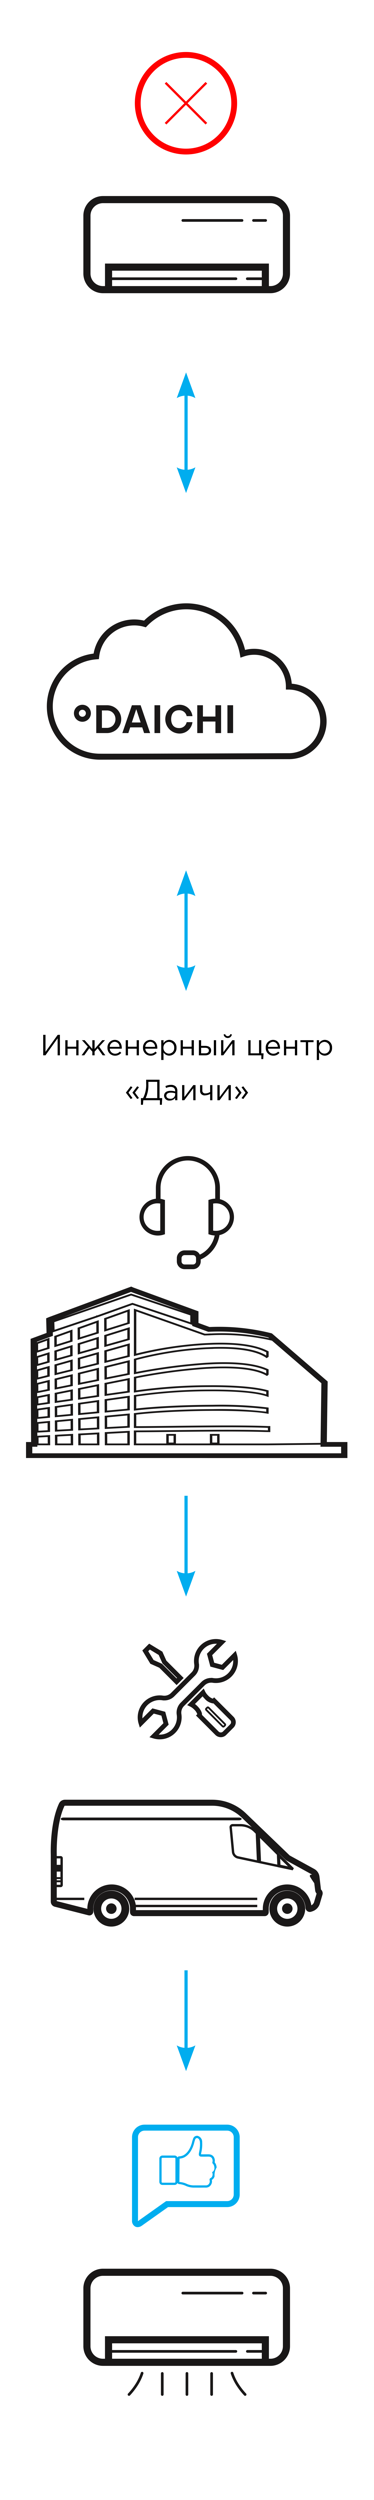 <svg xmlns="http://www.w3.org/2000/svg" width="150" height="1000.3" viewBox="0 0 150 1000.3"><defs><style>.a{fill:none}.b{fill:#1a1818}.c{fill:#191717}.d{fill:#00adef}.e{fill:red}</style></defs><path class="a" d="M150 .118V1000.3H.001V.118z"/><path class="b" d="M40.263 303.968h-.166a21.3 21.3 0 01-2.564-42.447 16.568 16.568 0 0119.218-13.406c.34.061.679.131 1.015.214a24.224 24.224 0 0140.526 11.718 15.129 15.129 0 0118.72 13.524 15.117 15.117 0 01-.718 30.185l-.4.01-.271-.005c-.713.003-73.971.207-75.36.207zm13.575-53.717a14.153 14.153 0 00-14.067 12.509l-.114.982-.987.073a18.906 18.906 0 001.425 37.76h.174c1.432.061 74.639-.2 75.379-.206l.244.006.368-.007a12.73 12.73 0 00-.4-25.446h-1.2v-1.2a12.73 12.73 0 00-16.89-12.029l-1.327.457-.245-1.377a21.825 21.825 0 00-37.21-11.282l-.5.52-.7-.2a14.233 14.233 0 00-3.955-.563z"/><path class="b" d="M44.28 290.957a3.083 3.083 0 001.082-.738 3.652 3.652 0 00.942-2.461 3.559 3.559 0 00-.25-1.366 3.41 3.41 0 00-.69-1.1 3.342 3.342 0 00-1.082-.753 3.709 3.709 0 00-1.414-.264h-1.993v6.967h2a3.454 3.454 0 001.414-.284m-1.414-8.772a5.968 5.968 0 012.246.423 5.815 5.815 0 011.823 1.194 5.5 5.5 0 010 7.907 5.526 5.526 0 01-1.823 1.177 5.7 5.7 0 01-2.246.438h-4.273v-11.137zm19.086-.002h2.278v11.14h-2.278zm12.897 6.772a2.951 2.951 0 01-3.073 2.36c-2.377 0-3.136-1.839-3.136-3.562s.759-3.563 3.136-3.563a2.951 2.951 0 013.073 2.361h2.329a5.186 5.186 0 00-5.32-4.557 5.762 5.762 0 000 11.518 5.188 5.188 0 005.32-4.559zm16.357-6.772h2.278v11.14h-2.278zm-9.825.004v4.526h5.011v-4.526h2.278v11.141h-2.278v-4.621H81.39v4.621h-2.278v-11.141zM33.038 286.8a1.4 1.4 0 111.4-1.4 1.4 1.4 0 01-1.4 1.4m0-4.8a3.4 3.4 0 103.411 3.4 3.4 3.4 0 00-3.411-3.4m18.94 7.082h5.436v1.963h-5.436z"/><path class="b" d="M52.897 282.188l-3.84 11.141h2.417l3.695-11.141z"/><path class="b" d="M54.131 282.188l3.661 11.141h2.419l-3.814-11.141z"/><path class="a" d="M.001 197.897h149.76v149.582H.001zm32.173 345.942l.017 3.17 6.521-1.605-.021-3.4zm-.035-5.842l.014 2.963 6.521-1.835-.016-3.156zm-.037-6.3l.018 3.375 6.524-2.03-.021-3.671zm.11 18.149l.021 3.393 6.517-1.294-.021-3.7zm-9.201 24.935l.017 2.8h5.336l-.02-3.087zm19.754-43.024l8.306-2.587v-4.239l-8.327 2.969zm-10.517 24.271l.019 3.181 6.519-.918-.02-3.559zm.108 18.251l.021 3.3h6.516l-.021-3.652zm-9.384-5.29l.021 3.087 5.34-.284-.021-3.3zm9.312-7.04l.021 3.458 6.517-.606-.023-3.767zm.033 6.171l.023 3.461 6.516-.348-.022-3.72z"/><path class="a" d="M52.583 517.59l.208.069 20.965 7.017-21.213-7.747-27.407 10.156zm-9.78 20.375l8.272-2.325v-3.538l-8.291 2.582zm42.348 36.504h1.932v2.745h-1.932z"/><path class="a" d="M53.108 521.309l.211.071 23 7.693v-2.761l-23.73-7.944-30.8 10.657.105 3.059 16.7-5.607-.009-.133.461-.023zm14.563 53.16h1.932v2.745h-1.932zm-44.735-11.207l.021 3.016 5.34-.5-.021-3.269z"/><path class="a" d="M88.06 577.587h19.441l21.06-.239.331-23.876-19.8-17.029a89.306 89.306 0 00-25.061-2.143l-.484.022v-.009c-.773.037-1.468.043-1.5.043h-.114l-.1-.037-27.168-9.571v16.869a150.729 150.729 0 0128.035-4.194l2.618-.108c10.074-.295 17.548.82 22.222 3.322l.2.106v2.13l-.776.584-.352-.242c-3.736-2.566-10.934-3.774-20.817-3.518l-.423.036-2.611.083a141.817 141.817 0 00-28.1 4.373v4.779a229.017 229.017 0 0128.035-3.686l2.617-.13c10-.407 17.48.5 22.2 2.681l.226.1v2.086l-.632.571-.38-.22c-3.867-2.226-11.257-3.192-21.352-2.789l-2.6.128a225.6 225.6 0 00-28.109 3.755v4.869a211.746 211.746 0 0128.068-2.047l2.613-.01c9.813.023 17.655.732 22.087 2l.309.088v2.666l-.7-.25c-3.77-1.329-11.473-2.072-21.694-2.086l-2.606.01a208.4 208.4 0 00-28.078 2.1v4.8c7.254-.812 17.683-1.357 28.068-1.464l2.612-.017a159.4 159.4 0 0122.009 1.059l.387.058v2.5l-.6-.1c-4.323-.743-12.086-1.137-21.789-1.1l-2.607.017c-10.317.109-21.016.686-28.08 1.509v4.607c3.481 0 8.23-.054 13.6-.112h.129c4.536-.052 9.449-.108 14.341-.142l2.61-.017c9.922-.053 16.885.018 21.928.221h1.153v2.419l-2.351-.041c-4.866-.167-11.649-.228-20.723-.181l-2.609.017c-4.557.031-9.132.083-13.4.125l-1.022.011c-6.335.084-10.578.117-13.656.119v4.495l12.037-.016v-3.807h3.887v3.823l13.593-.016v-3.807h3.886zm-65.158-19.706l.018 2.641 5.34-.751-.02-2.948zm-.038-5.736l.018 2.95 5.34-1.059-.017-3.2zm-.074-11.237l.017 2.678 5.34-1.5-.016-2.837zm-.04-5.879l.021 2.954 5.345-1.665-.021-3.2zm.075 11.444l.021 2.837 5.34-1.314-.018-3.026zm-3.808 12.178l-3.63.72.01 2.206 3.636-.511zm-.111-16.535l-3.6 1.119.012 2.456 3.6-1.013zm24.117 35.467h8.049v-4.3l-8.07.431zm8.05-28.081v-4.294l-8.22 2.021.022 3.9zm-32.207-13.09l-3.583 1.279.012 2.617 3.588-1.118zm32.208 20.159v-4.275l-8.182 1.621.022 3.8zm-.001 14.009v-4.206l-8.107.755.021 3.882zm-32.129-23.022l-3.607 1.014.012 2.576 3.613-.888zm.18 27.43l-3.662.2.008 2.4h3.671zm23.715-30.6l8.235-2.025v-3.838l-8.254 2.322z"/><path class="a" d="M128.551 578.057l-21.04.235h-53.83v-5.924h.489c3.21 0 7.535-.037 14.131-.118l1.021-.013c4.272-.044 8.844-.093 13.407-.124l2.61-.016c9.39-.048 16.333.016 21.246.2l.859.023v-1h-.2c-5.052-.2-11.993-.277-21.894-.222l-2.608.017c-4.889.035-9.8.09-14.337.143h-.127c-5.632.062-10.582.112-14.1.112h-.489v-5.916l.409-.05c7.2-.868 17.911-1.453 28.636-1.566l2.613-.018a155.542 155.542 0 0121.419 1.025v-1.032a163.581 163.581 0 00-21.413-.984l-2.607.017c-10.612.111-21.263.678-28.49 1.519l-.567.068v-6.2l.383-.062a208.312 208.312 0 0128.662-2.175l2.613-.01c9.777.016 17.32.7 21.418 1.931v-1.069c-4.372-1.18-11.954-1.84-21.416-1.863l-2.607.01a211.442 211.442 0 00-28.463 2.122l-.592.093v-6.29l.364-.069a228.085 228.085 0 0128.648-3.846l2.616-.128c10.032-.4 17.235.486 21.448 2.632v-1.184c-4.554-2.022-11.755-2.856-21.387-2.469l-2.6.129a229.819 229.819 0 00-28.473 3.781l-.613.116v-6.169l.3-.091a141.825 141.825 0 0128.712-4.516l2.627-.112c10.1-.311 17.293.824 21.435 3.362v-1.262c-4.505-2.33-11.7-3.365-21.395-3.08l-2.6.107a149.648 149.648 0 00-28.417 4.328l-.662.183v-19.019l28.461 10.03c.288 0 1.078-.018 1.8-.069l.5-.034v.028a90.212 90.212 0 0123.5 1.891l-.363-.311a83.3 83.3 0 00-23.764-2.279l-.322.013-6.416-2.344v-.425l-23.968-8.016-13.847 4.935-18.1 6.078.037 1.409-6.411 2.368v.191l5.043-1.8.027 4.381-5.051 1.572.007 1.387 5.055-1.574.027 4.119-5.064 1.424.006 1.367 5.066-1.424.028 4.241-5.075 1.247.006 1.347 5.077-1.248.027 4.292-5.085 1.008.006 1.322 5.089-1.009.026 3.922-5.1.718.006 1.3 5.1-.717.031 4.313-5.109.475.006 1.291 5.115-.476.025 4.4-5.12.27.006 1.281 5.12-.274.031 4.066H14.99v.591h-2.04v2.624h123.859v-2.631h-8.271zM21.769 534.589l7.3-2.6.032 4.8-7.3 2.27zm.041 5.851l7.3-2.27.026 4.4-7.294 2.05zm.036 5.545l7.294-2.052.028 4.566-7.292 1.793zm.038 5.652l7.293-1.793.026 4.729-7.29 1.447zm.038 5.7l7.289-1.444.028 4.457-7.294 1.024zm.035 5.337l7.29-1.024.028 4.748-7.291.678zm.037 5.688l7.291-.678.026 4.763-7.29.391zm.062 9.926l-.027-4.172 7.29-.391.027 4.562zm9.067-47.036l8.474-3.021.03 5.271-8.476 2.639zm.038 6.275l8.473-2.637.025 4.714-8.471 2.383zm.035 5.825l8.47-2.382.031 4.936-8.474 2.085zm.038 5.983l8.472-2.086.027 5.228-8.472 1.685zm.035 6.149l8.471-1.68.027 5.07-8.473 1.189zm.037 5.878l8.47-1.189.028 5.247-8.471.788zm.037 6.132l8.469-.789.029 5.181-8.469.453zm.061 10.794l-.027-4.673 8.469-.453.029 5.126zm10.362-50.831l10.283-3.666v5.841l-10.254 3.2zm.039 6.758l10.247-3.19v5.1l-10.219 2.873zm.035 6.144l10.211-2.872v5.379l-10.185 2.5zm.109 19.509l10.1-1.418v5.83l-10.072.938zm.1 18.42l-.028-5.238 10.028-.537v5.776zm10-7.055l-10.037.536-.027-5.267 10.064-.937zm0-14.083l-10.11 1.419-.029-5.2 10.139-2.01zm0-7.113l-10.147 2.013-.032-5.333 10.179-2.5z"/><path class="a" d="M19.085 569.352l-3.65.339.013 2.791 3.657-.194zm-.036-5.544l-3.641.511.012 2.66 3.646-.339zm-.066-10.709l-3.62.889.013 2.6 3.624-.719zm23.968 11.318l8.122-.751v-4.35l-8.145 1.139z"/><path class="b" d="M131.084 576.996l.334-24.224-22.038-18.955-.326-.277-.465-.128a86.023 86.023 0 00-24.564-2.437l-4.422-1.615v-4.647l-26.073-9.519-.9-.4-33 12.23-1.122.478.156 5.851-6.386 2.359.192 41.285h-2.031v6.4h70.2l3.509.013 55.184-.013v-6.4zm-46.917-3.234v3.807l-13.593.016v-3.822h-3.887v3.807l-12.037.016v-4.513c3.078 0 7.321-.035 13.656-.118l1.022-.011c4.269-.042 8.845-.094 13.4-.125l2.608-.017c9.075-.047 15.857.014 20.724.181l2.35.041v-2.42h-1.149c-5.043-.2-12.006-.274-21.928-.221l-2.61.017c-4.892.034-9.8.09-14.341.142h-.129c-5.37.058-10.119.108-13.6.112v-4.607c7.064-.823 17.763-1.4 28.08-1.509l2.607-.018c9.7-.033 17.466.362 21.789 1.1l.6.1v-2.5l-.387-.058a159.4 159.4 0 00-22.009-1.059l-2.613.017c-10.385.107-20.814.652-28.068 1.464v-4.8a208.427 208.427 0 0128.078-2.1l2.606-.01c10.221.014 17.923.757 21.693 2.086l.7.25v-2.647l-.309-.088c-4.431-1.266-12.273-1.976-22.087-2l-2.613.01a211.763 211.763 0 00-28.068 2.047v-4.869a225.564 225.564 0 0128.109-3.755l2.6-.128c10.1-.4 17.486.563 21.353 2.789l.38.22.632-.571v-2.086l-.226-.1c-4.719-2.18-12.2-3.088-22.2-2.681l-2.616.13a229.034 229.034 0 00-28.023 3.682v-4.779a141.844 141.844 0 0128.1-4.373l2.611-.083.424-.036c9.882-.256 17.08.952 20.816 3.517l.352.242.776-.584v-2.13l-.2-.106c-4.674-2.5-12.147-3.616-22.222-3.322l-2.618.108a150.713 150.713 0 00-28.035 4.193v-16.865l27.168 9.571.1.037h.115c.033 0 .729-.005 1.5-.042v.009l.484-.023a89.322 89.322 0 0125.061 2.143l19.8 17.03-.332 23.875-21.061.239H88.061l-.007-3.822zm2.916.708v2.745h-1.932v-2.745zm-17.48 0v2.745h-1.931v-2.745zm-31.012-47.992l-16.7 5.607-.1-3.059 30.8-10.657 23.729 7.944v2.761l-23-7.693-.211-.071-14.065 5.013-.46.022zm35.166-1.8l-20.966-7.015-.209-.069-27.448 9.494 27.406-10.155zm63.054 56.831H12.952v-2.626h2.04v-.591h5.133l-.031-4.066-5.119.274-.006-1.281 5.12-.27-.025-4.4-5.115.476-.006-1.291 5.109-.475-.031-4.313-5.1.717-.005-1.3 5.1-.718-.026-3.921-5.089 1.009-.006-1.322 5.086-1.008-.027-4.292-5.077 1.248-.006-1.347 5.074-1.246-.027-4.241-5.066 1.424-.006-1.367 5.064-1.424-.028-4.119-5.054 1.574-.007-1.387 5.051-1.572-.026-4.38-5.043 1.8v-.191l6.411-2.368-.036-1.409 18.1-6.078 13.846-4.934 23.968 8.016v.429l6.416 2.344.322-.012a83.293 83.293 0 0123.764 2.279l.363.311a90.229 90.229 0 00-23.5-1.891v-.028l-.5.034c-.723.051-1.513.069-1.8.069l-28.462-10.03v19.024l.662-.183a149.628 149.628 0 0128.417-4.328l2.6-.107c9.7-.285 16.889.75 21.395 3.08v1.262c-4.143-2.538-11.339-3.673-21.435-3.362l-2.627.112a141.818 141.818 0 00-28.712 4.516l-.3.091v6.169l.612-.116a229.9 229.9 0 0128.474-3.781l2.6-.129c9.632-.387 16.834.446 21.388 2.469v1.184c-4.214-2.145-11.417-3.031-21.448-2.632l-2.617.128a228.1 228.1 0 00-28.648 3.846l-.365.069v6.29l.592-.092a211.53 211.53 0 0128.463-2.122l2.607-.01c9.462.023 17.044.683 21.416 1.863v1.069c-4.1-1.231-11.641-1.915-21.419-1.931l-2.613.01a208.306 208.306 0 00-28.662 2.175l-.383.062v6.2l.567-.067c7.227-.841 17.878-1.409 28.49-1.52l2.607-.017a163.658 163.658 0 0121.413.985v1.029a155.561 155.561 0 00-21.419-1.025l-2.613.017c-10.726.113-21.432.7-28.636 1.566l-.409.05v5.916h.489c3.519 0 8.469-.051 14.1-.113h.127c4.535-.053 9.448-.108 14.336-.143l2.608-.018c9.9-.055 16.842.018 21.894.222h.2v1l-.86-.023c-4.913-.182-11.855-.246-21.246-.2l-2.61.016c-4.562.032-9.135.08-13.407.124l-1.021.013c-6.6.081-10.92.117-14.131.117h-.489v5.924h53.83l21.04-.235-.012.826h8.271zm-121.35-6.326l3.662-.2.017 2.6h-3.671zm-.028-5.492l3.649-.34.02 2.936-3.657.194zm-.026-5.373l3.64-.51.018 2.832-3.646.339zm-.023-4.947l3.631-.72.016 2.415-3.636.512zm-.025-5.383l3.62-.889.017 2.766-3.624.719zm-.024-5.415l3.607-1.014.018 2.7-3.613.889zm-.026-5.339l3.6-1.119.017 2.562-3.6 1.013zm-.027-5.544l3.582-1.279.017 2.779-3.588 1.118z"/><path class="b" d="M22.028 574.121l.027 4.172h7.291l-.028-4.562zm1 3.463l-.016-2.8 5.332-.285.02 3.087zm29.022-46.555l-10.247 3.19.029 4.778 10.218-2.873zm-.976 4.612l-8.271 2.325-.019-3.281 8.29-2.582zm.973-11.847l-10.283 3.666.029 5.37 10.254-3.2zm-.977 5.376l-8.306 2.586-.021-3.856 8.327-2.969zm-22.004 2.819l-7.3 2.6.03 4.465 7.3-2.27zm-6.295 5.994l-.02-2.954 5.345-1.906.02 3.2zm29.279-.492l-10.211 2.872.026 5.012 10.185-2.5zm-.976 4.872l-8.234 2.025-.02-3.541 8.254-2.322zm-11.299 17.814l-8.47 1.189.027 4.846 8.471-.789zm-7.469 5.231l-.021-3.458 6.516-.915.023 3.767zm7.505 1.301l-8.469.789.029 4.845 8.469-.453zm-7.467 4.873l-.023-3.461 6.516-.607.023 3.719zm9.596-13.01l10.11-1.418v-5.787l-10.139 2.011zm9.134-6.277v4.275l-8.16 1.144-.021-3.8zm-9.167-.241l10.147-2.013v-5.82l-10.18 2.5zm9.168-6.847v4.294l-8.2 1.626-.022-3.9zm-9.054 27.847l.028 5.238h10v-5.776zm9.051 4.53h-8.048l-.022-3.872 8.07-.431zm-9.059-5.81l10.038-.537v-5.668l-10.064.937zm9.061-5.4v4.209l-8.087.431-.021-3.882zm.977-7.92l-10.1 1.419.031 5.349 10.072-.938zm-.976 5.212l-8.122.751-.024-3.962 8.145-1.139zm-19.7 9.954l.026 4.673h8.471l-.028-5.126zm1 3.964l-.021-3.3 6.516-.347.021 3.652zm-3.165-21.687l-7.289 1.444.023 4.037 7.294-1.025zm-6.291 4.625l-.018-2.641 5.338-1.058.02 2.948zm6.258-10.677l-7.293 1.793.029 4.383 7.29-1.447zm-6.293 5.25l-.019-2.95 5.342-1.313.017 3.2zm6.255-11.162l-7.294 2.052.031 4.306 7.292-1.793zm-6.294 5.373l-.021-2.837 5.343-1.5.018 3.026zm6.259-11.136l-7.3 2.27.027 4.177 7.294-2.05zm-6.3 5.414l-.017-2.678 5.341-1.66.016 2.837zm6.442 18.076l-7.29 1.024.027 4.4 7.291-.678zm-6.29 4.622l-.021-3.016 5.34-.75.021 3.269zm16.708-25.308l-8.47 2.382.027 4.638 8.474-2.085zm-7.472 6.037l-.018-3.171 6.518-1.83.021 3.4zm-2.909 20.677l-7.29.678.027 4.475 7.29-.391zm-6.289 4.388l-.021-3.087 5.34-.5.021 3.3zm16.71-24.823l-8.472 2.086.027 4.827 8.471-1.685zm-7.471 5.986l-.021-3.393 6.516-1.6.021 3.7zm7.506.569l-8.471 1.68.025 4.578 8.473-1.189zm-7.472 5.4l-.019-3.182 6.518-1.3.02 3.559zm7.365-24.315l-8.473 2.637.026 4.46 8.471-2.383zm-7.477 6.064l-.017-2.961 6.521-2.031.016 3.157zm7.44-12.722l-8.473 3.021.027 4.888 8.476-2.639zm-7.475 6.836l-.018-3.374 6.521-2.327.021 3.671z"/><path class="a" d="M.002 447.801h149.76v151.147H.002z"/><path class="a" d="M63.308 481.497a5.5 5.5 0 00-.017 10.994 5.6 5.6 0 00.981-.087v-10.822a5.505 5.505 0 00-.965-.084z"/><path class="c" d="M93.509 484.805a7.371 7.371 0 00-5.3-4.975v-4.417a12.85 12.85 0 10-25.7 0v4.239a7.385 7.385 0 102.98 14.4l.664-.207V480.15l-.664-.207a7.237 7.237 0 00-1.1-.25v-4.28a10.964 10.964 0 1121.927 0v4.2a7.351 7.351 0 00-2.055.327l-.667.206v13.689l.667.207a7.338 7.338 0 001.839.307 10.984 10.984 0 01-5.951 7.665 3.1 3.1 0 00-2.756-1.7h-3.361a3.115 3.115 0 00-3.113 3.112v1.3a3.116 3.116 0 003.113 3.111h3.361a3.114 3.114 0 003.111-3.111v-.792a12.867 12.867 0 007.529-9.754c.2-.045.408-.077.607-.139a7.383 7.383 0 004.869-9.236zm-29.237 7.6a5.6 5.6 0 01-.981.087 5.5 5.5 0 11.017-10.993 5.485 5.485 0 01.964.084zm14.351 11.025v1.3a1.226 1.226 0 01-1.224 1.224h-3.361a1.227 1.227 0 01-1.225-1.224v-1.3a1.226 1.226 0 011.225-1.224h3.361a1.225 1.225 0 011.224 1.224zm6.868-11.022v-10.825a5.442 5.442 0 01.972-.086 5.5 5.5 0 11-.008 10.994 5.664 5.664 0 01-.963-.084z"/><path class="a" d="M104.282 735.423l6.757 6.715.167 3.941-6.524-1.382z"/><path class="a" d="M33.811 760.264v-.948H22.76v-4.218h1.579a.861.861 0 00.853-.864V743.52a.86.86 0 00-.853-.865H22.76v-.57c0-.161-.383-12.073 3.082-19.446a.236.236 0 01.214-.124H85.05a17.159 17.159 0 0111.946 4.8l3.979 3.821a8.666 8.666 0 00-4.566-1.3h-3.108a1.255 1.255 0 00-1.256 1.253c0 .043 0 .085.007.128l.936 9.777a3.026 3.026 0 002.392 2.685l8.395 1.783 7.607 1.61v.026l6.008 1.26.465-.849-5.948-5.852-.906-.9 3.387 3.252a3.905 3.905 0 00.853.625l9.656 5.287a1.6 1.6 0 01.228.162l-.376.024a.531.531 0 00-.417.81 39.547 39.547 0 001.706 2.6l.359 2.909a2.262 2.262 0 00.576 1.249l-.994 3.355a2.2 2.2 0 01-1.114 1.333 9.789 9.789 0 00-19.456.9c0 .232-.007.636-.017 1.034H54.537c0-.382-.006-.75-.006-1.036 0-.05-.007-.1-.008-.148h48.65v-.948H54.459a9.79 9.79 0 00-19.426 1.1v.521l-12.271-3.124v-.4zm20.2 0h49.162v-.948H54.012zm41.8-31.9c.616 0 1.111-.25 1.111-.557s-.5-.555-1.111-.555H25.473c-.615 0-1.112.25-1.112.555s.5.557 1.112.557z"/><path class="a" d="M22.764 752.361v-.482h1.383l.1-.1v.686l-.1-.1zm72.811-9.605a2.082 2.082 0 01-1.645-1.847l-.935-9.779a.308.308 0 01.275-.34h3.139a7.731 7.731 0 015.505 2.279l.633.633.461 10.638zm-72.811 10.396h1.383l.1-.1v1.1h-1.483zm1.379-2.062h-1.379v-2.213h1.485v2.316zm-1.383-7.488h1.485v2.579H22.76z"/><path class="b" d="M23.672 721.614a2.638 2.638 0 012.382-1.5h58.992a19.548 19.548 0 0113.6 5.471l17.4 16.7a1.606 1.606 0 00.338.25l9.663 5.289a4.054 4.054 0 012.077 3.053l.609 5.176a2.006 2.006 0 01.6 2.076l-1.062 3.582a4.61 4.61 0 01-2.925 3.045l-.515.177a1.756 1.756 0 01-2.321-1.666 7.374 7.374 0 00-14.71 0c0 .417-.02 1.35-.033 1.874a1.6 1.6 0 01-1.594 1.559H53.738a1.6 1.6 0 01-1.591-1.577c-.007-.641-.015-1.362-.015-1.862a7.373 7.373 0 00-14.709 0v1.583a1.568 1.568 0 01-1.954 1.529l-13.508-3.439a2.115 2.115 0 01-1.6-2.054v-18.758c-.015-.511-.402-12.606 3.311-20.508zm78.242 11.452a7.731 7.731 0 00-5.5-2.279h-3.139a.309.309 0 00-.275.34l.936 9.779a2.082 2.082 0 001.645 1.847l7.433 1.583-.461-10.638zm10.462 10.656l.115 2.437 2.978.623zm-1.336-1.584l-6.757-6.715.4 9.275 6.522 1.381zm-76.009 21.654v-.526a9.79 9.79 0 0119.427-1.1h48.715v.948H54.525c0 .05.008.1.008.148 0 .287.006.655.006 1.036h50.854c.009-.4.016-.8.017-1.034a9.789 9.789 0 0119.456-.9 2.2 2.2 0 001.114-1.333l.994-3.356a2.256 2.256 0 01-.576-1.249l-.359-2.909a39.146 39.146 0 01-1.706-2.6.531.531 0 01.417-.81l.376-.024a1.655 1.655 0 00-.228-.162l-9.656-5.287a3.937 3.937 0 01-.853-.625l-3.382-3.243.906.9 5.947 5.852-.465.849-6.008-1.26v-.027l-7.607-1.61-8.4-1.783a3.027 3.027 0 01-2.391-2.685l-.936-9.777c0-.042-.006-.085-.006-.127a1.255 1.255 0 011.256-1.253h3.108a8.663 8.663 0 014.566 1.3l-3.979-3.821a17.159 17.159 0 00-11.946-4.8H26.057a.236.236 0 00-.214.124c-3.466 7.374-3.087 19.285-3.082 19.447v.569h1.58a.86.86 0 01.853.865v10.713a.86.86 0 01-.853.864h-1.58v4.218h11.046v.948H22.756v.4zm-10.786-12.015l-.1.1h-1.383v.482h1.383l.1.1zm-1.485-5.6h1.485v-2.579H22.76zm0 2.7v2.213h1.383l.1.1v-2.316zm1.485 4.172l-.1.1h-1.383v1h1.485z"/><path class="b" d="M24.359 727.808c0-.3.5-.555 1.112-.555h70.335c.615 0 1.111.247 1.111.555s-.5.557-1.111.557H25.471c-.612 0-1.112-.252-1.112-.557zm20.292 28.712a7.181 7.181 0 11-7.181 7.18 7.181 7.181 0 017.182-7.18zm0 11.259a4.076 4.076 0 10-4.077-4.074 4.076 4.076 0 004.078 4.074z"/><path class="b" d="M44.652 761.594a2.106 2.106 0 11-2.106 2.106 2.106 2.106 0 012.106-2.106zm70.576-5.074a7.181 7.181 0 11-7.182 7.18 7.181 7.181 0 017.184-7.18zm0 11.26a4.077 4.077 0 10-4.078-4.076 4.077 4.077 0 004.081 4.077z"/><path class="b" d="M115.229 761.594a2.105 2.105 0 11-2.106 2.106 2.105 2.105 0 012.106-2.106zm-61.218-2.279h49.161v.948H54.011z"/><path class="a" d="M0 638.527h149.762v149.762H0z"/><path class="b" d="M64.049 695.962a8.919 8.919 0 01-2.609-.394l-1.5-.462 5.6-5.6-.814-3.037-3.041-.815-5.6 5.6-.461-1.494a8.774 8.774 0 012.187-8.818 8.9 8.9 0 017.121-2.531l.2.025.112.014.158.021a3.756 3.756 0 003.184-1.068l8.252-8.242a3.752 3.752 0 001.069-3.18l-.063-.462.006-.006a8.8 8.8 0 0111.363-9.3l1.493.461-5.6 5.6.813 3.04 3.043.812 5.6-5.594.462 1.491a8.769 8.769 0 01-2.187 8.818 8.892 8.892 0 01-6.914 2.551l-.008.013-.667-.091a3.741 3.741 0 00-3.139 1.025l-8.341 8.33a3.735 3.735 0 00-1.023 3.13 8.807 8.807 0 01-7.345 10.058 8.928 8.928 0 01-1.349.1zm-.4-1.9a6.831 6.831 0 005.282-2.015 6.927 6.927 0 001.943-5.976 5.635 5.635 0 011.541-4.721l8.369-8.358a5.51 5.51 0 014.029-1.6l.027-.052.681.106a6.922 6.922 0 008-7.217l-4 4-5.146-1.375-1.377-5.141 4-4a6.922 6.922 0 00-7.225 7.988l.075.473-.029.028a5.606 5.606 0 01-1.648 4.285l-8.253 8.247a5.56 5.56 0 01-4.291 1.647l-.027.027-.477-.072a6.916 6.916 0 00-8 7.217l4-3.993 5.144 1.378 1.377 5.138zm24.906 1.034a3.06 3.06 0 01-2.173-.895l-7.783-7.773.526-.526a4.686 4.686 0 00-1.285-1.9 5.94 5.94 0 00-1.558-1.158l-1.216-.57 6.652-6.642.569 1.216a6.031 6.031 0 001.159 1.557 4.725 4.725 0 001.9 1.281l.527-.528 7.783 7.776a3.07 3.07 0 010 4.339l-2.928 2.924a3.046 3.046 0 01-2.17.904zm-.841-2.228a1.222 1.222 0 001.678 0l2.929-2.925a1.186 1.186 0 000-1.678l-6.7-6.691c-.057.006-.143 0-.179.009a5.436 5.436 0 01-3.332-1.848 9.4 9.4 0 01-.853-.982l-3.07 3.063a9.241 9.241 0 01.983.855c1.1 1.093 1.936 2.457 1.844 3.506zm-16.886-18.631l-6.937-6.93-3.6-1.6-3.211-5.3 2.737-2.738 5.305 3.209 1.6 3.593 6.937 6.928zM61.6 664.225l3.378 1.505 5.85 5.843.173-.173-5.852-5.843-1.507-3.373-3.536-2.138-.648.647z"/><path class="b" d="M89.564 691.228a.724.724 0 01-.52-.217l-6.571-6.569a.73.73 0 01-.007-1.032l.007-.007.377-.381a.742.742 0 011.041 0l6.581 6.57a.734.734 0 010 1.038l-.382.381a.725.725 0 01-.526.217zm-6.175-7.705l-.416.382 6.575 6.61a.039.039 0 00.019.008l.4-.389z"/><path class="a" d="M99.227 941.387a.537.537 0 01-.042-1.073h5.813v-2.681H44.962v2.681h49.622a.537.537 0 11.042 1.073H44.961v2.41h60.036v-2.41z"/><path class="a" d="M108.442 910.625H41.318a5.006 5.006 0 00-5.022 4.979v23.221a5.007 5.007 0 005.022 4.979h.791v-9.019h65.75v9.016h.587a5.006 5.006 0 005.022-4.979v-23.219a5.005 5.005 0 00-5.026-4.978zm-11.349 7.442H73.364a.537.537 0 01-.042-1.072h23.729a.537.537 0 11.043 1.072zm9.453 0H101.7a.537.537 0 01-.042-1.072h4.847a.537.537 0 01.042 1.072z"/><path class="c" d="M108.442 907.77H41.318a7.865 7.865 0 00-7.884 7.831v23.216a7.866 7.866 0 007.88 7.833h67.124a7.864 7.864 0 007.879-7.829v-23.22a7.864 7.864 0 00-7.875-7.831zm-63.48 36.028v-2.41h49.665a.537.537 0 00-.043-1.073H44.962v-2.682h60.035v2.682h-5.813a.537.537 0 00.043 1.073h5.771v2.41zm68.5-4.979a5.007 5.007 0 01-5.022 4.979h-.588v-9.016h-65.75v9.019h-.792a5.006 5.006 0 01-5.022-4.979v-23.221a5 5 0 015.022-4.979h67.124a5.005 5.005 0 015.03 4.979zm-28.583 10.327a.538.538 0 00-.538.538v8.418a.539.539 0 00.538.537.537.537 0 00.533-.536v-8.419a.537.537 0 00-.533-.538zm-27.718-.083a.538.538 0 00-.677.345 19.723 19.723 0 01-1.854 4.024 26.4 26.4 0 01-3.284 4.311.536.536 0 00.394.9.539.539 0 00.391-.171 27.532 27.532 0 003.416-4.488 20.821 20.821 0 001.957-4.243.536.536 0 00-.343-.678zm17.794.067a.536.536 0 00-.515.557v8.418a.537.537 0 00.536.537.537.537 0 00.533-.536v-8.419a.277.277 0 000-.043.536.536 0 00-.554-.514zm-9.877.016a.538.538 0 00-.538.538v8.418a.539.539 0 00.538.537.537.537 0 00.535-.536v-8.419a.537.537 0 00-.535-.538z"/><path class="c" d="M106.505 916.994h-4.8a.277.277 0 00-.043 0 .537.537 0 10.043 1.072h4.846a.537.537 0 10-.042-1.072zm-9.455 0H73.364a.274.274 0 00-.042 0 .537.537 0 10.042 1.072h23.729a.537.537 0 10-.043-1.072zm-1.628 36.435a19.708 19.708 0 01-1.856-4.024l-.008-.025a.537.537 0 00-1.013.358 20.847 20.847 0 001.958 4.243 27.43 27.43 0 003.416 4.488.541.541 0 00.393.172.542.542 0 00.363-.142.536.536 0 00.03-.758 26.391 26.391 0 01-3.283-4.312z"/><path class="a" d="M0 829.329h149.762v149.584H0z"/><path class="a" d="M70.025 863.394h-4.892a.332.332 0 00-.323.323v9.319a.325.325 0 00.323.323h4.892a.324.324 0 00.324-.323v-9.319a.332.332 0 00-.324-.323zm15.251 2.312l-.13-.463.037-.126a1.812 1.812 0 00-.021-1.176 1.4 1.4 0 00-1.187-1.009 5.327 5.327 0 00-.791-.022l-1.227.016-1.275-.008a.956.956 0 01-.749-.312c-.291-.358-.193-.857-.046-1.611a14.061 14.061 0 00.3-3.8c-.06-1.005-.59-1.615-1.082-1.7a.594.594 0 00-.119-.011.781.781 0 00-.7.583 10.016 10.016 0 00-.4 1.31c-.37 1.45-1.305 4.091-3.4 5.5a4.892 4.892 0 01-2.46.832l-.071 9.36a7.937 7.937 0 012.866.709 6.861 6.861 0 003.113.646c.978.006 1.954.009 2.935 0h1.66a1.443 1.443 0 001.289-.636 1.735 1.735 0 00.231-1.517l-.04-.144.2-.507.161-.076a1.484 1.484 0 00.824-1 1.81 1.81 0 00-.024-1.093l-.1-.3.254-.195a1.745 1.745 0 00.67-1.477 2.735 2.735 0 00-.563-1.691z"/><path class="a" d="M91.114 852.525H57.973a2.631 2.631 0 00-2.627 2.627v33.304a.135.135 0 10.158.218.131.131 0 00.056-.11l11.075-7.846h24.479a2.629 2.629 0 002.625-2.627v-22.935a2.628 2.628 0 00-2.625-2.631zm-5.055 18.273a2.39 2.39 0 01-1.091 1.445 2.6 2.6 0 01-.406 2.05 2.309 2.309 0 01-2.041 1.028 44.12 44.12 0 00-1.409 0h-.237c-.37.009-.737.01-1.1.01q-.915 0-1.842-.007a7.781 7.781 0 01-3.454-.716 7.623 7.623 0 00-2.522-.677.859.859 0 01-.786-.472 1.221 1.221 0 01-1.141.794h-4.892a1.223 1.223 0 01-1.222-1.22v-9.319a1.223 1.223 0 011.222-1.22h4.892a1.218 1.218 0 011.139.791.855.855 0 01.759-.474 4.02 4.02 0 002.067-.679c1.85-1.248 2.694-3.656 3.032-4.981a10.987 10.987 0 01.445-1.428 1.625 1.625 0 011.79-1.117 2.512 2.512 0 011.83 2.53 14.831 14.831 0 01-.32 4.026 5.421 5.421 0 00-.128.851h.059l.891.007.37-.01h1.208a6.414 6.414 0 01.929.031 2.269 2.269 0 011.909 1.581 2.661 2.661 0 01.088 1.56 3.646 3.646 0 01.792 2.1 5.971 5.971 0 00-.831 3.516z"/><path class="d" d="M91.113 850.13H57.972a5.028 5.028 0 00-5.022 5.022v33.309a2.6 2.6 0 001.265 2.445 2.118 2.118 0 00.984.237 3.062 3.062 0 001.748-.62l10.453-7.4h23.712a5.026 5.026 0 005.021-5.022v-22.949a5.027 5.027 0 00-5.02-5.022zm2.626 27.966a2.629 2.629 0 01-2.625 2.627H66.635l-11.075 7.846a.131.131 0 01-.055.11.135.135 0 01-.159-.218v-33.309a2.631 2.631 0 012.627-2.627h33.141a2.629 2.629 0 012.625 2.627z"/><path class="d" d="M86.094 865.177a2.66 2.66 0 00-.088-1.56 2.268 2.268 0 00-1.909-1.581 6.376 6.376 0 00-.929-.031H81.96l-.37.01-.891-.007h-.059a5.414 5.414 0 01.127-.851 14.823 14.823 0 00.32-4.026 2.511 2.511 0 00-1.83-2.53 1.625 1.625 0 00-1.79 1.117 10.952 10.952 0 00-.444 1.429c-.338 1.325-1.182 3.733-3.032 4.981a4.025 4.025 0 01-2.067.679.855.855 0 00-.759.474 1.219 1.219 0 00-1.14-.791h-4.891a1.223 1.223 0 00-1.223 1.221v9.319a1.224 1.224 0 001.223 1.221h4.891a1.222 1.222 0 001.141-.794.86.86 0 00.786.472 7.615 7.615 0 012.522.677 7.775 7.775 0 003.454.715q.927.007 1.842.008c.368 0 .735 0 1.105-.01h.237c.47-.007.941-.008 1.409 0a2.309 2.309 0 002.041-1.028 2.6 2.6 0 00.406-2.05 2.389 2.389 0 001.091-1.445 5.978 5.978 0 01.826-3.524 3.644 3.644 0 00-.791-2.095zm-15.744 7.859a.324.324 0 01-.325.323h-4.891a.325.325 0 01-.324-.323v-9.319a.333.333 0 01.324-.323h4.891a.332.332 0 01.325.323zm14.974-4.071l-.254.195.1.3a1.811 1.811 0 01.024 1.093 1.483 1.483 0 01-.824 1l-.161.076-.2.507.039.144a1.733 1.733 0 01-.231 1.517 1.442 1.442 0 01-1.289.637h-4.595a6.854 6.854 0 01-3.113-.646 7.934 7.934 0 00-2.866-.709l.071-9.36a4.9 4.9 0 002.46-.832c2.1-1.413 3.033-4.055 3.4-5.5a10.168 10.168 0 01.4-1.31.782.782 0 01.7-.582.586.586 0 01.119.011c.492.081 1.022.691 1.082 1.7a14.061 14.061 0 01-.3 3.8c-.147.754-.245 1.253.046 1.611a.956.956 0 00.749.312l1.276.008 1.227-.016a5.343 5.343 0 01.791.022 1.4 1.4 0 011.187 1.009 1.813 1.813 0 01.021 1.176l-.038.126.131.463.153.089a2.732 2.732 0 01.563 1.692 1.744 1.744 0 01-.668 1.466zM75.26 156.944v32.401h-1.277v-32.401z"/><path class="d" d="M74.622 197.281l3.752-10.31a7.379 7.379 0 01-7.5 0l3.748 10.31m0-48.276l-3.748 10.309a7.379 7.379 0 017.5 0l-3.752-10.309m.638 207.173v32.401h-1.277v-32.401z"/><path class="d" d="M74.622 396.515l3.752-10.31a7.379 7.379 0 01-7.5 0l3.748 10.31m0-48.276l-3.748 10.309a7.379 7.379 0 017.5 0l-3.752-10.309m.638 250.262v32.401h-1.277v-32.401z"/><path class="d" d="M74.622 638.838l3.752-10.31a7.379 7.379 0 01-7.5 0l3.748 10.31m.638 149.538v32.401h-1.277v-32.401z"/><path class="d" d="M74.622 828.713l3.752-10.31a7.379 7.379 0 01-7.5 0l3.748 10.31"/><path class="a" d="M108.443 81.296H41.319a5.005 5.005 0 00-5.022 4.979v23.221a5.007 5.007 0 005.022 4.979h.791v-9.019h65.748v9.016h.587a5.007 5.007 0 005.022-4.979V86.274a5.006 5.006 0 00-5.024-4.978zm-11.349 7.443H73.365a.537.537 0 11-.042-1.072h23.728a.537.537 0 11.042 1.072zm9.455 0h-4.846a.537.537 0 11-.042-1.072h4.846a.537.537 0 01.042 1.072z"/><path class="a" d="M99.227 112.059a.537.537 0 11-.042-1.073h5.812v-2.682H44.963v2.682h49.622a.537.537 0 11.042 1.073H44.963v2.409h60.035v-2.409z"/><path class="c" d="M108.443 78.441H41.319a7.865 7.865 0 00-7.884 7.831v23.216a7.866 7.866 0 007.88 7.833h67.124a7.864 7.864 0 007.879-7.829v-23.22a7.863 7.863 0 00-7.875-7.831zm-63.48 36.031v-2.409h49.664a.537.537 0 10-.042-1.072H44.963v-2.682h60.035v2.682h-5.771a.263.263 0 00-.042 0 .537.537 0 10.042 1.072h5.771v2.409zm68.5-4.979a5.006 5.006 0 01-5.022 4.979h-.588v-9.016H42.11v9.016h-.791a5.007 5.007 0 01-5.022-4.979V86.272a5.005 5.005 0 015.022-4.979h67.124a5.005 5.005 0 015.021 4.979z"/><path class="c" d="M97.052 87.666H73.324a.537.537 0 10.042 1.073h23.729a.537.537 0 00-.043-1.073zm9.454 0h-4.842a.537.537 0 10.042 1.073h4.846a.537.537 0 10-.042-1.073z"/><path class="a" d="M.001 0h149.761v149.583H.001z"/><path class="a" d="M.001 0h149.761v149.583H.001z"/><path class="a" d="M74.588 23.13a18.177 18.177 0 1018.177 18.177A18.176 18.176 0 0074.588 23.13zm8.507 26.037l-.647.646-7.86-7.86-7.861 7.86-.647-.646 7.861-7.861-7.861-7.86.647-.648 7.861 7.861 7.86-7.861.647.648-7.861 7.86z"/><path class="e" d="M74.588 20.8a20.506 20.506 0 1020.506 20.51A20.507 20.507 0 0074.588 20.8zm0 38.683A18.177 18.177 0 1192.767 41.31a18.177 18.177 0 01-18.179 18.173z"/><path class="e" d="M82.445 32.798l-7.861 7.861-7.861-7.861-.646.646 7.861 7.861-7.861 7.861.646.646 7.861-7.861 7.861 7.861.646-.646-7.861-7.861 7.861-7.861z"/><path d="M17.326 422.264h.9l4.887-6.809v6.809h.914v-8.2h-.878l-4.9 6.806v-6.809h-.926zm8.871 0h.9v-2.648h3.492v2.648h.9v-6.058h-.9v2.613H27.1v-2.613h-.9zm6.539 0h1.055l2.016-2.824 1.23 1.348v1.477h.9v-1.477l1.233-1.348 2.016 2.824h1.055l-2.485-3.468 2.355-2.59h-1.09l-3.081 3.515v-3.515h-.9v3.515l-3.085-3.515h-1.09l2.355 2.59zm13.394.141a3.127 3.127 0 002.5-1.137l-.562-.5a2.507 2.507 0 01-1.91.855 2.117 2.117 0 01-2.133-2.016h4.8c.012-.141.012-.234.012-.316 0-1.781-1.031-3.211-2.824-3.211a2.992 2.992 0 00-2.905 3.16 3.015 3.015 0 003.023 3.165zm-2.108-3.527a2.092 2.092 0 011.968-2.038 1.99 1.99 0 011.934 2.039zm6.4 3.387h.9v-2.649h3.492v2.648h.9v-6.058h-.9v2.613h-3.492v-2.613h-.9zm9.961.141a3.127 3.127 0 002.5-1.137l-.562-.5a2.507 2.507 0 01-1.91.855 2.117 2.117 0 01-2.133-2.016h4.8c.012-.141.012-.234.012-.316 0-1.781-1.031-3.211-2.824-3.211a2.992 2.992 0 00-2.909 3.159 3.015 3.015 0 003.024 3.165zm-2.112-3.528a2.092 2.092 0 011.969-2.038 1.99 1.99 0 011.934 2.039zm6.4 5.262h.9v-3.036a2.733 2.733 0 002.32 1.289 2.966 2.966 0 002.896-3.153 2.962 2.962 0 00-2.895-3.164 2.724 2.724 0 00-2.32 1.348v-1.218h-.9zm3.059-2.555a2.255 2.255 0 01-2.193-2.345 2.266 2.266 0 012.191-2.355 2.182 2.182 0 012.133 2.344 2.146 2.146 0 01-2.133 2.356zm4.723.68h.9v-2.649h3.496v2.648h.9v-6.058h-.9v2.613h-3.5v-2.613h-.9zm7.312 0h2.624c1.383 0 2.285-.762 2.285-1.969 0-1.277-1.078-1.816-2.391-1.816h-1.617v-2.274h-.9zm.9-.8v-2.212h1.605c.926 0 1.488.363 1.488 1.066 0 .762-.551 1.148-1.453 1.148zm5.1.8h.9v-6.059h-.9zm2.918 0h.866l3.609-4.793v4.793h.9v-6.059h-.879l-3.6 4.793v-4.793h-.9zm2.659-6.925a1.639 1.639 0 001.652-1.43l-.621-.129a1.058 1.058 0 01-2.062 0l-.621.129a1.639 1.639 0 001.652 1.43zm13.476 8.437h.75l.141-2.309h-.914v-5.262h-.9v5.262h-3.4v-5.262h-.9v6.059h5.227zm4.781-1.371a3.127 3.127 0 002.5-1.137l-.562-.5a2.507 2.507 0 01-1.91.855 2.117 2.117 0 01-2.133-2.016h4.8c.012-.141.012-.234.012-.316 0-1.781-1.031-3.211-2.824-3.211a2.992 2.992 0 00-2.906 3.159 3.015 3.015 0 003.023 3.165zm-2.109-3.527a2.092 2.092 0 011.969-2.039 1.99 1.99 0 011.934 2.039zm6.4 3.387h.9v-2.65h3.492v2.648h.9v-6.058h-.9v2.613h-3.492v-2.613h-.9zm8.777 0h.914v-5.263h2.168v-.8h-5.25v.8h2.168zm4.394 1.875h.9v-3.037a2.733 2.733 0 002.32 1.289 2.966 2.966 0 002.896-3.153 2.962 2.962 0 00-2.895-3.164 2.724 2.724 0 00-2.32 1.348v-1.218h-.9zm3.059-2.555a2.255 2.255 0 01-2.193-2.346 2.266 2.266 0 012.191-2.355 2.182 2.182 0 012.131 2.344 2.146 2.146 0 01-2.13 2.356zm-77.69 18.166l.691-.4-1.582-2.166 1.582-2.146-.691-.387-1.9 2.5v.087zm2.613 0l.68-.4-1.582-2.168 1.582-2.144-.68-.387-1.9 2.5v.087zm1.488 2.309h.785l.164-1.828h6.656v1.828h.773l.141-2.672h-1.066v-7.359h-5.367v1.43a11.522 11.522 0 01-1.242 5.93h-.844zm1.887-2.672a11.955 11.955 0 001.09-5.449v-1.066h3.551v6.516zm9.644.973a2.656 2.656 0 002.18-1.031v.9h.891v-3.7a2.4 2.4 0 00-.633-1.781 2.689 2.689 0 00-1.957-.668 4.966 4.966 0 00-2.2.516l.27.738a4.215 4.215 0 011.84-.434c1.137 0 1.793.562 1.793 1.641v.187a6.348 6.348 0 00-1.852-.258c-1.535 0-2.59.68-2.59 1.98a2.037 2.037 0 002.258 1.91zm.176-.722c-.82 0-1.523-.445-1.523-1.207s.645-1.242 1.77-1.242a6.229 6.229 0 011.77.258v.562a1.812 1.812 0 01-2.017 1.629zm4.8.6h.867l3.614-4.8v4.793h.9v-6.059h-.879l-3.6 4.793v-4.793h-.9zm11.238 0h.9v-6.066h-.9v2.754a3.659 3.659 0 01-1.91.574 1.094 1.094 0 01-1.217-1.162v-2.166h-.9v2.3a1.76 1.76 0 002 1.816 4.76 4.76 0 002.027-.551zm2.918 0h.867l3.615-4.8v4.793h.9v-6.059h-.877l-3.6 4.793v-4.793h-.9zm7.758-.48l1.9-2.508v-.094l-1.9-2.5-.68.4 1.582 2.156-1.582 2.156zm2.613 0l1.9-2.508v-.094l-1.9-2.5-.691.4 1.582 2.156-1.582 2.156z"/></svg>